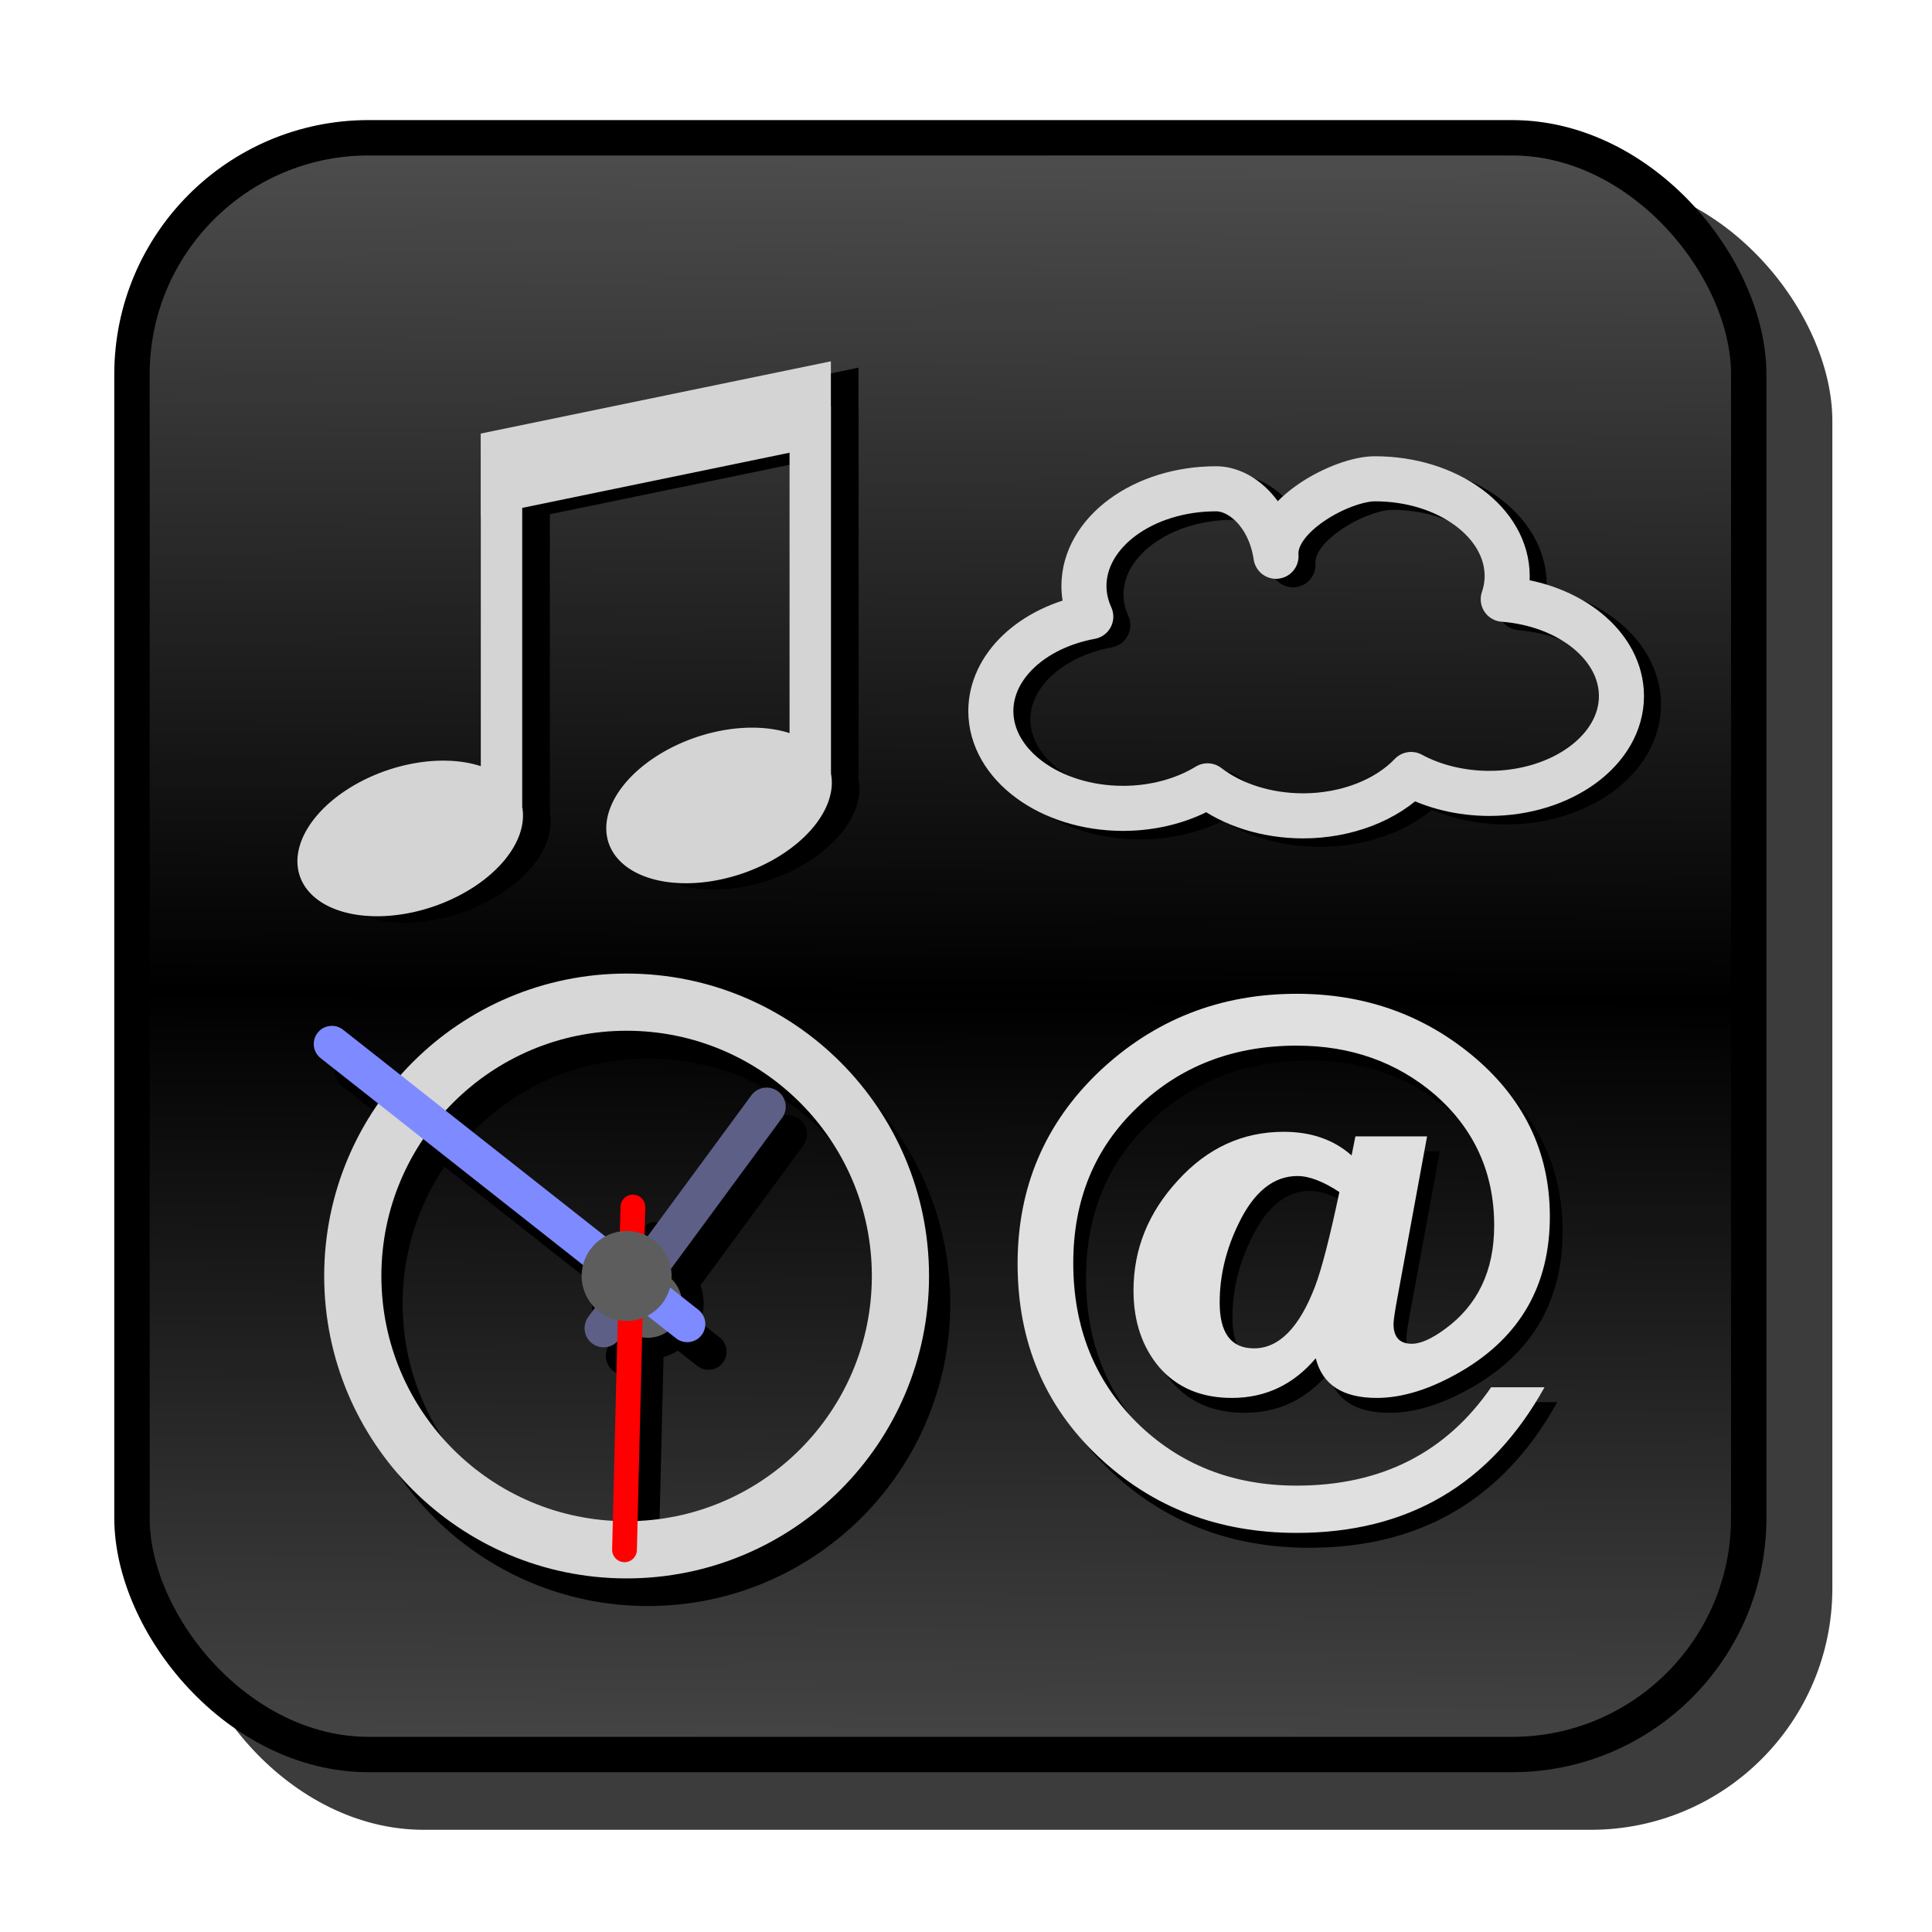 <?xml version="1.0" encoding="UTF-8" standalone="no"?>
<!-- Created with Inkscape (http://www.inkscape.org/) -->

<svg
   xmlns:dc="http://purl.org/dc/elements/1.1/"
   xmlns:cc="http://creativecommons.org/ns#"
   xmlns:rdf="http://www.w3.org/1999/02/22-rdf-syntax-ns#"
   xmlns:svg="http://www.w3.org/2000/svg"
   xmlns="http://www.w3.org/2000/svg"
   xmlns:xlink="http://www.w3.org/1999/xlink"
   xmlns:sodipodi="http://sodipodi.sourceforge.net/DTD/sodipodi-0.dtd"
   xmlns:inkscape="http://www.inkscape.org/namespaces/inkscape"
   id="svg2"
   version="1.1"
   inkscape:version="0.91 r13725"
   width="256"
   height="256"
   viewBox="0 0 256 256"
   sodipodi:docname="screenlets.svg">
  <defs
     id="defs6">
    <linearGradient
       inkscape:collect="always"
       id="linearGradient4142">
      <stop
         style="stop-color:#000000;stop-opacity:1;"
         offset="0"
         id="stop4144" />
      <stop
         style="stop-color:#4d4d4d;stop-opacity:1"
         offset="1"
         id="stop4146" />
    </linearGradient>
    <linearGradient
       inkscape:collect="always"
       xlink:href="#linearGradient4142"
       id="linearGradient4148"
       x1="48.974"
       y1="52.397"
       x2="49.311"
       y2="2.234"
       gradientUnits="userSpaceOnUse"
       spreadMethod="reflect"
       gradientTransform="matrix(2.233,0,0,2.233,13.212,14.931)" />
    <filter
       inkscape:collect="always"
       style="color-interpolation-filters:sRGB"
       id="filter4242"
       x="-0.024"
       width="1.048"
       y="-0.024"
       height="1.048">
      <feGaussianBlur
         inkscape:collect="always"
         stdDeviation="2.187"
         id="feGaussianBlur4244" />
    </filter>
  </defs>
  <sodipodi:namedview
     pagecolor="#ffffff"
     bordercolor="#666666"
     borderopacity="1"
     objecttolerance="10"
     gridtolerance="10"
     guidetolerance="10"
     inkscape:pageopacity="0"
     inkscape:pageshadow="2"
     inkscape:window-width="1920"
     inkscape:window-height="1056"
     id="namedview4"
     showgrid="false"
     inkscape:zoom="3.5507812"
     inkscape:cx="128"
     inkscape:cy="128"
     inkscape:window-x="0"
     inkscape:window-y="0"
     inkscape:window-maximized="1"
     inkscape:current-layer="svg2" />
  <rect
     ry="31.999"
     y="23.796"
     x="24.135"
     height="218.661"
     width="218.661"
     id="rect4228"
     style="opacity:1;fill:#000000;fill-opacity:0.765;fill-rule:nonzero;stroke:none;stroke-width:1.856;stroke-linecap:round;stroke-linejoin:round;stroke-miterlimit:4;stroke-dasharray:none;stroke-opacity:1;filter:url(#filter4242)" />
  <rect
     style="opacity:1;fill:url(#linearGradient4148);fill-opacity:1;fill-rule:nonzero;stroke:#000000;stroke-width:4.688;stroke-linecap:round;stroke-linejoin:round;stroke-miterlimit:4;stroke-dasharray:none;stroke-opacity:1"
     id="rect4140"
     width="214.228"
     height="214.228"
     x="17.487"
     y="18.256"
     ry="31.35" />
  <g
     style="font-style:normal;font-variant:normal;font-weight:bold;font-stretch:normal;font-size:40px;line-height:125%;font-family:'Bookman Uralic';-inkscape-font-specification:'Bookman Uralic Bold';letter-spacing:0px;word-spacing:0px;fill:#e0e0e0;fill-opacity:1;stroke:none;stroke-width:1px;stroke-linecap:butt;stroke-linejoin:miter;stroke-opacity:1"
     id="text4150"
     transform="matrix(2.526,0,0,2.526,144.361,234.656)">
    <path
       style="fill:#000000;fill-opacity:1"
       inkscape:connector-curvature="0"
       id="path4264"
       d="m 24.819,-28.306 q 0,5.4 -4.64,8.12 -2.4,1.4 -4.44,1.4 -2.68,0 -3.2,-2.08 -1.76,2.08 -4.4,2.08 -2.4,0 -3.8,-1.6 -1.36,-1.6 -1.36,-4.04 0,-3.24 2.32,-5.76 2.32,-2.56 5.56,-2.56 2.16,0 3.56,1.24 l 0.2,-1 3.76,0 -1.56,8.48 q -0.2,1.08 -0.2,1.36 0,1.04 0.96,1.04 0.68,0 1.72,-0.76 2.6,-1.88 2.6,-5.44 0,-4.16 -3.12,-6.88 -3,-2.56 -7.24,-2.56 -5,0 -8.36,3.24 -3.36,3.2 -3.36,8.16 0,5.04 3.32,8.36 3.36,3.32 8.4,3.32 6.64,0 10.2,-5.16 l 2.8,0 q -4.24,7.64 -13,7.64 -6.16,0 -10.4,-4 -4.24,-4 -4.24,-10.12 0,-6 4.28,-10.08 4.32,-4.08 10.36,-4.08 5.24,0 9.12,3.16 4.16,3.4 4.16,8.52 z m -11.04,-1.28 q -1.28,-0.84 -2.2,-0.84 -1.88,0 -3.08,2.48 -1,2.04 -1,4.16 0,2.4 1.8,2.4 1.96,0 3.2,-3.24 0.52,-1.36 1.28,-4.96 z" />
    <path
       d="m 24.15,-29.086 q 0,5.4 -4.64,8.12 -2.4,1.4 -4.44,1.4 -2.68,0 -3.2,-2.08 -1.76,2.08 -4.4,2.08 -2.4,0 -3.8,-1.6 -1.36,-1.6 -1.36,-4.04 0,-3.24 2.32,-5.76 2.32,-2.56 5.56,-2.56 2.16,0 3.56,1.24 l 0.2,-1 3.76,0 -1.56,8.48 q -0.2,1.08 -0.2,1.36 0,1.04 0.96,1.04 0.68,0 1.72,-0.76 2.6,-1.88 2.6,-5.44 0,-4.16 -3.12,-6.88 -3,-2.56 -7.24,-2.56 -5,0 -8.36,3.24 -3.36,3.2 -3.36,8.16 0,5.04 3.32,8.36 3.36,3.32 8.4,3.32 6.64,0 10.2,-5.16 l 2.8,0 q -4.24,7.64 -13,7.64 -6.16,0 -10.4,-4 -4.24,-4 -4.24,-10.12 0,-6 4.28,-10.08 4.32,-4.08 10.36,-4.08 5.24,0 9.12,3.16 4.16,3.4 4.16,8.52 z m -11.04,-1.28 q -1.28,-0.84 -2.2,-0.84 -1.88,0 -3.08,2.48 -1,2.04 -1,4.16 0,2.4 1.8,2.4 1.96,0 3.2,-3.24 0.52,-1.36 1.28,-4.96 z"
       id="path4155"
       inkscape:connector-curvature="0"
       style="fill:#e0e0e0;fill-opacity:1" />
  </g>
  <path
     inkscape:connector-curvature="0"
     id="path4246"
     d="m 113.759,48.719 -46.401,9.576 0,10.979 0.013,0 0,33.093 a 9.533,15.456 71.158 0 0 -12.43,0.552 9.533,15.456 71.158 0 0 -11.549,14.013 9.533,15.456 71.158 0 0 17.707,4.031 9.533,15.456 71.158 0 0 11.759,-13.183 l 0,-39.638 35.424,-7.311 0,37.159 a 9.533,15.456 71.158 0 0 -12.416,0.557 9.533,15.456 71.158 0 0 -11.549,14.013 9.533,15.456 71.158 0 0 17.707,4.031 9.533,15.456 71.158 0 0 11.748,-13.225 l 0,-48.686 -0.013,0 0,-5.956 z"
     style="opacity:1;fill:#000000;fill-opacity:1;fill-rule:nonzero;stroke:none;stroke-width:2.1;stroke-linecap:round;stroke-linejoin:round;stroke-miterlimit:4;stroke-dasharray:none;stroke-opacity:1" />
  <path
     style="opacity:1;fill:#d4d4d4;fill-opacity:1;fill-rule:nonzero;stroke:none;stroke-width:2.1;stroke-linecap:round;stroke-linejoin:round;stroke-miterlimit:4;stroke-dasharray:none;stroke-opacity:1"
     d="m 110.097,47.874 -46.401,9.576 0,10.979 0.013,0 0,33.093 a 9.533,15.456 71.158 0 0 -12.43,0.552 9.533,15.456 71.158 0 0 -11.549,14.013 9.533,15.456 71.158 0 0 17.707,4.031 9.533,15.456 71.158 0 0 11.759,-13.183 l 0,-39.638 35.424,-7.311 0,37.159 a 9.533,15.456 71.158 0 0 -12.416,0.557 9.533,15.456 71.158 0 0 -11.549,14.013 9.533,15.456 71.158 0 0 17.707,4.031 9.533,15.456 71.158 0 0 11.748,-13.225 l 0,-48.686 -0.013,0 0,-5.956 z"
     id="path4157"
     inkscape:connector-curvature="0" />
  <path
     sodipodi:nodetypes="ccccccccccccccc"
     inkscape:connector-curvature="0"
     id="path4248"
     d="m 184.436,64.568 c -4.325,0 -13.541,4.828 -13.107,10.268 -0.828,-5.599 -4.622,-8.937 -7.923,-8.942 -9.679,-5.05e-4 -17.526,5.776 -17.526,12.903 0.008,1.373 0.314,2.737 0.907,4.04 -7.782,1.444 -13.237,6.594 -13.243,12.502 0.002,7.125 7.847,12.899 17.524,12.9 4.088,0 8.046,-1.06 11.188,-2.985 3.303,2.539 7.871,3.976 12.647,3.978 5.703,0 11.048,-2.048 14.327,-5.483 3,1.624 6.625,2.502 10.349,2.508 9.678,-7.6e-4 17.524,-5.777 17.524,-12.903 -0.002,-6.593 -6.756,-12.125 -15.661,-12.826 0.338,-1 0.513,-2.025 0.519,-3.056 1.1e-4,-7.126 -7.845,-12.902 -17.524,-12.903 z"
     style="opacity:1;fill:none;fill-opacity:1;fill-rule:nonzero;stroke:#000000;stroke-width:5.972;stroke-linecap:round;stroke-linejoin:round;stroke-miterlimit:4;stroke-dasharray:none;stroke-opacity:1" />
  <path
     style="opacity:1;fill:none;fill-opacity:1;fill-rule:nonzero;stroke:#d7d7d7;stroke-width:5.972;stroke-linecap:round;stroke-linejoin:round;stroke-miterlimit:4;stroke-dasharray:none;stroke-opacity:1"
     d="m 182.183,63.441 c -4.325,0 -13.541,4.828 -13.107,10.268 -0.828,-5.599 -4.622,-8.937 -7.923,-8.942 -9.679,-5.05e-4 -17.526,5.776 -17.526,12.903 0.008,1.373 0.314,2.737 0.907,4.04 -7.782,1.444 -13.237,6.594 -13.243,12.502 0.002,7.125 7.847,12.899 17.524,12.9 4.088,0 8.046,-1.06 11.188,-2.985 3.303,2.539 7.871,3.976 12.647,3.978 5.703,0 11.048,-2.048 14.327,-5.483 3,1.624 6.625,2.502 10.349,2.508 9.678,-7.6e-4 17.524,-5.777 17.524,-12.903 -0.002,-6.593 -6.756,-12.125 -15.661,-12.826 0.338,-1 0.513,-2.025 0.519,-3.056 1.1e-4,-7.126 -7.845,-12.902 -17.524,-12.903 z"
     id="path4187"
     inkscape:connector-curvature="0"
     sodipodi:nodetypes="ccccccccccccccc" />
  <g
     transform="matrix(2.526,0,0,2.526,-2.509,8.49)"
     id="g4250"
     style="stroke:#000000;stroke-opacity:1">
    <g
       transform="translate(59.649,97.149)"
       id="g4252"
       style="stroke:#000000;stroke-opacity:1">
      <circle
         r="14.364"
         cy="-32.127"
         cx="-24.671"
         id="circle4254"
         style="opacity:1;fill:none;fill-opacity:1;fill-rule:nonzero;stroke:#000000;stroke-width:3;stroke-linecap:round;stroke-linejoin:round;stroke-miterlimit:4;stroke-dasharray:none;stroke-opacity:1" />
      <path
         sodipodi:nodetypes="cc"
         inkscape:connector-curvature="0"
         id="path4256"
         d="m -40.132,-44.298 18.64,14.693"
         style="fill:none;fill-rule:evenodd;stroke:#000000;stroke-width:1.9;stroke-linecap:round;stroke-linejoin:miter;stroke-miterlimit:4;stroke-dasharray:none;stroke-opacity:1" />
      <path
         inkscape:connector-curvature="0"
         id="path4258"
         d="m -25.877,-29.386 8.553,-11.623"
         style="fill:none;fill-rule:evenodd;stroke:#000000;stroke-width:2;stroke-linecap:round;stroke-linejoin:miter;stroke-miterlimit:4;stroke-dasharray:none;stroke-opacity:1" />
      <path
         sodipodi:nodetypes="cc"
         inkscape:connector-curvature="0"
         id="path4260"
         d="m -24.342,-35.746 -0.439,17.982"
         style="fill:none;fill-rule:evenodd;stroke:#000000;stroke-width:1.3;stroke-linecap:round;stroke-linejoin:miter;stroke-miterlimit:4;stroke-dasharray:none;stroke-opacity:1" />
      <circle
         style="opacity:1;fill:#5d5d5d;fill-opacity:1;fill-rule:nonzero;stroke:#000000;stroke-width:1.134;stroke-linecap:round;stroke-linejoin:round;stroke-miterlimit:4;stroke-dasharray:none;stroke-opacity:1"
         id="circle4262"
         cx="-24.671"
         cy="-32.127"
         r="2.359" />
    </g>
  </g>
  <g
     id="g4214"
     transform="matrix(2.526,0,0,2.526,-5.325,4.829)">
    <g
       id="g4221"
       transform="translate(59.649,97.149)">
      <circle
         style="opacity:1;fill:none;fill-opacity:1;fill-rule:nonzero;stroke:#d7d7d7;stroke-width:3;stroke-linecap:round;stroke-linejoin:round;stroke-miterlimit:4;stroke-dasharray:none;stroke-opacity:1"
         id="path4204"
         cx="-24.671"
         cy="-32.127"
         r="14.364" />
      <path
         style="fill:none;fill-rule:evenodd;stroke:#7e8aff;stroke-width:1.9;stroke-linecap:round;stroke-linejoin:miter;stroke-miterlimit:4;stroke-dasharray:none;stroke-opacity:1"
         d="m -40.132,-44.298 18.64,14.693"
         id="path4206"
         inkscape:connector-curvature="0"
         sodipodi:nodetypes="cc" />
      <path
         style="fill:none;fill-rule:evenodd;stroke:#5e5f87;stroke-width:2;stroke-linecap:round;stroke-linejoin:miter;stroke-miterlimit:4;stroke-dasharray:none;stroke-opacity:1"
         d="m -25.877,-29.386 8.553,-11.623"
         id="path4208"
         inkscape:connector-curvature="0" />
      <path
         style="fill:none;fill-rule:evenodd;stroke:#ff0000;stroke-width:1.3;stroke-linecap:round;stroke-linejoin:miter;stroke-miterlimit:4;stroke-dasharray:none;stroke-opacity:1"
         d="m -24.342,-35.746 -0.439,17.982"
         id="path4210"
         inkscape:connector-curvature="0"
         sodipodi:nodetypes="cc" />
      <circle
         r="2.359"
         cy="-32.127"
         cx="-24.671"
         id="circle4212"
         style="opacity:1;fill:#5d5d5d;fill-opacity:1;fill-rule:nonzero;stroke:none;stroke-width:1.134;stroke-linecap:round;stroke-linejoin:round;stroke-miterlimit:4;stroke-dasharray:none;stroke-opacity:1" />
    </g>
  </g>
</svg>
